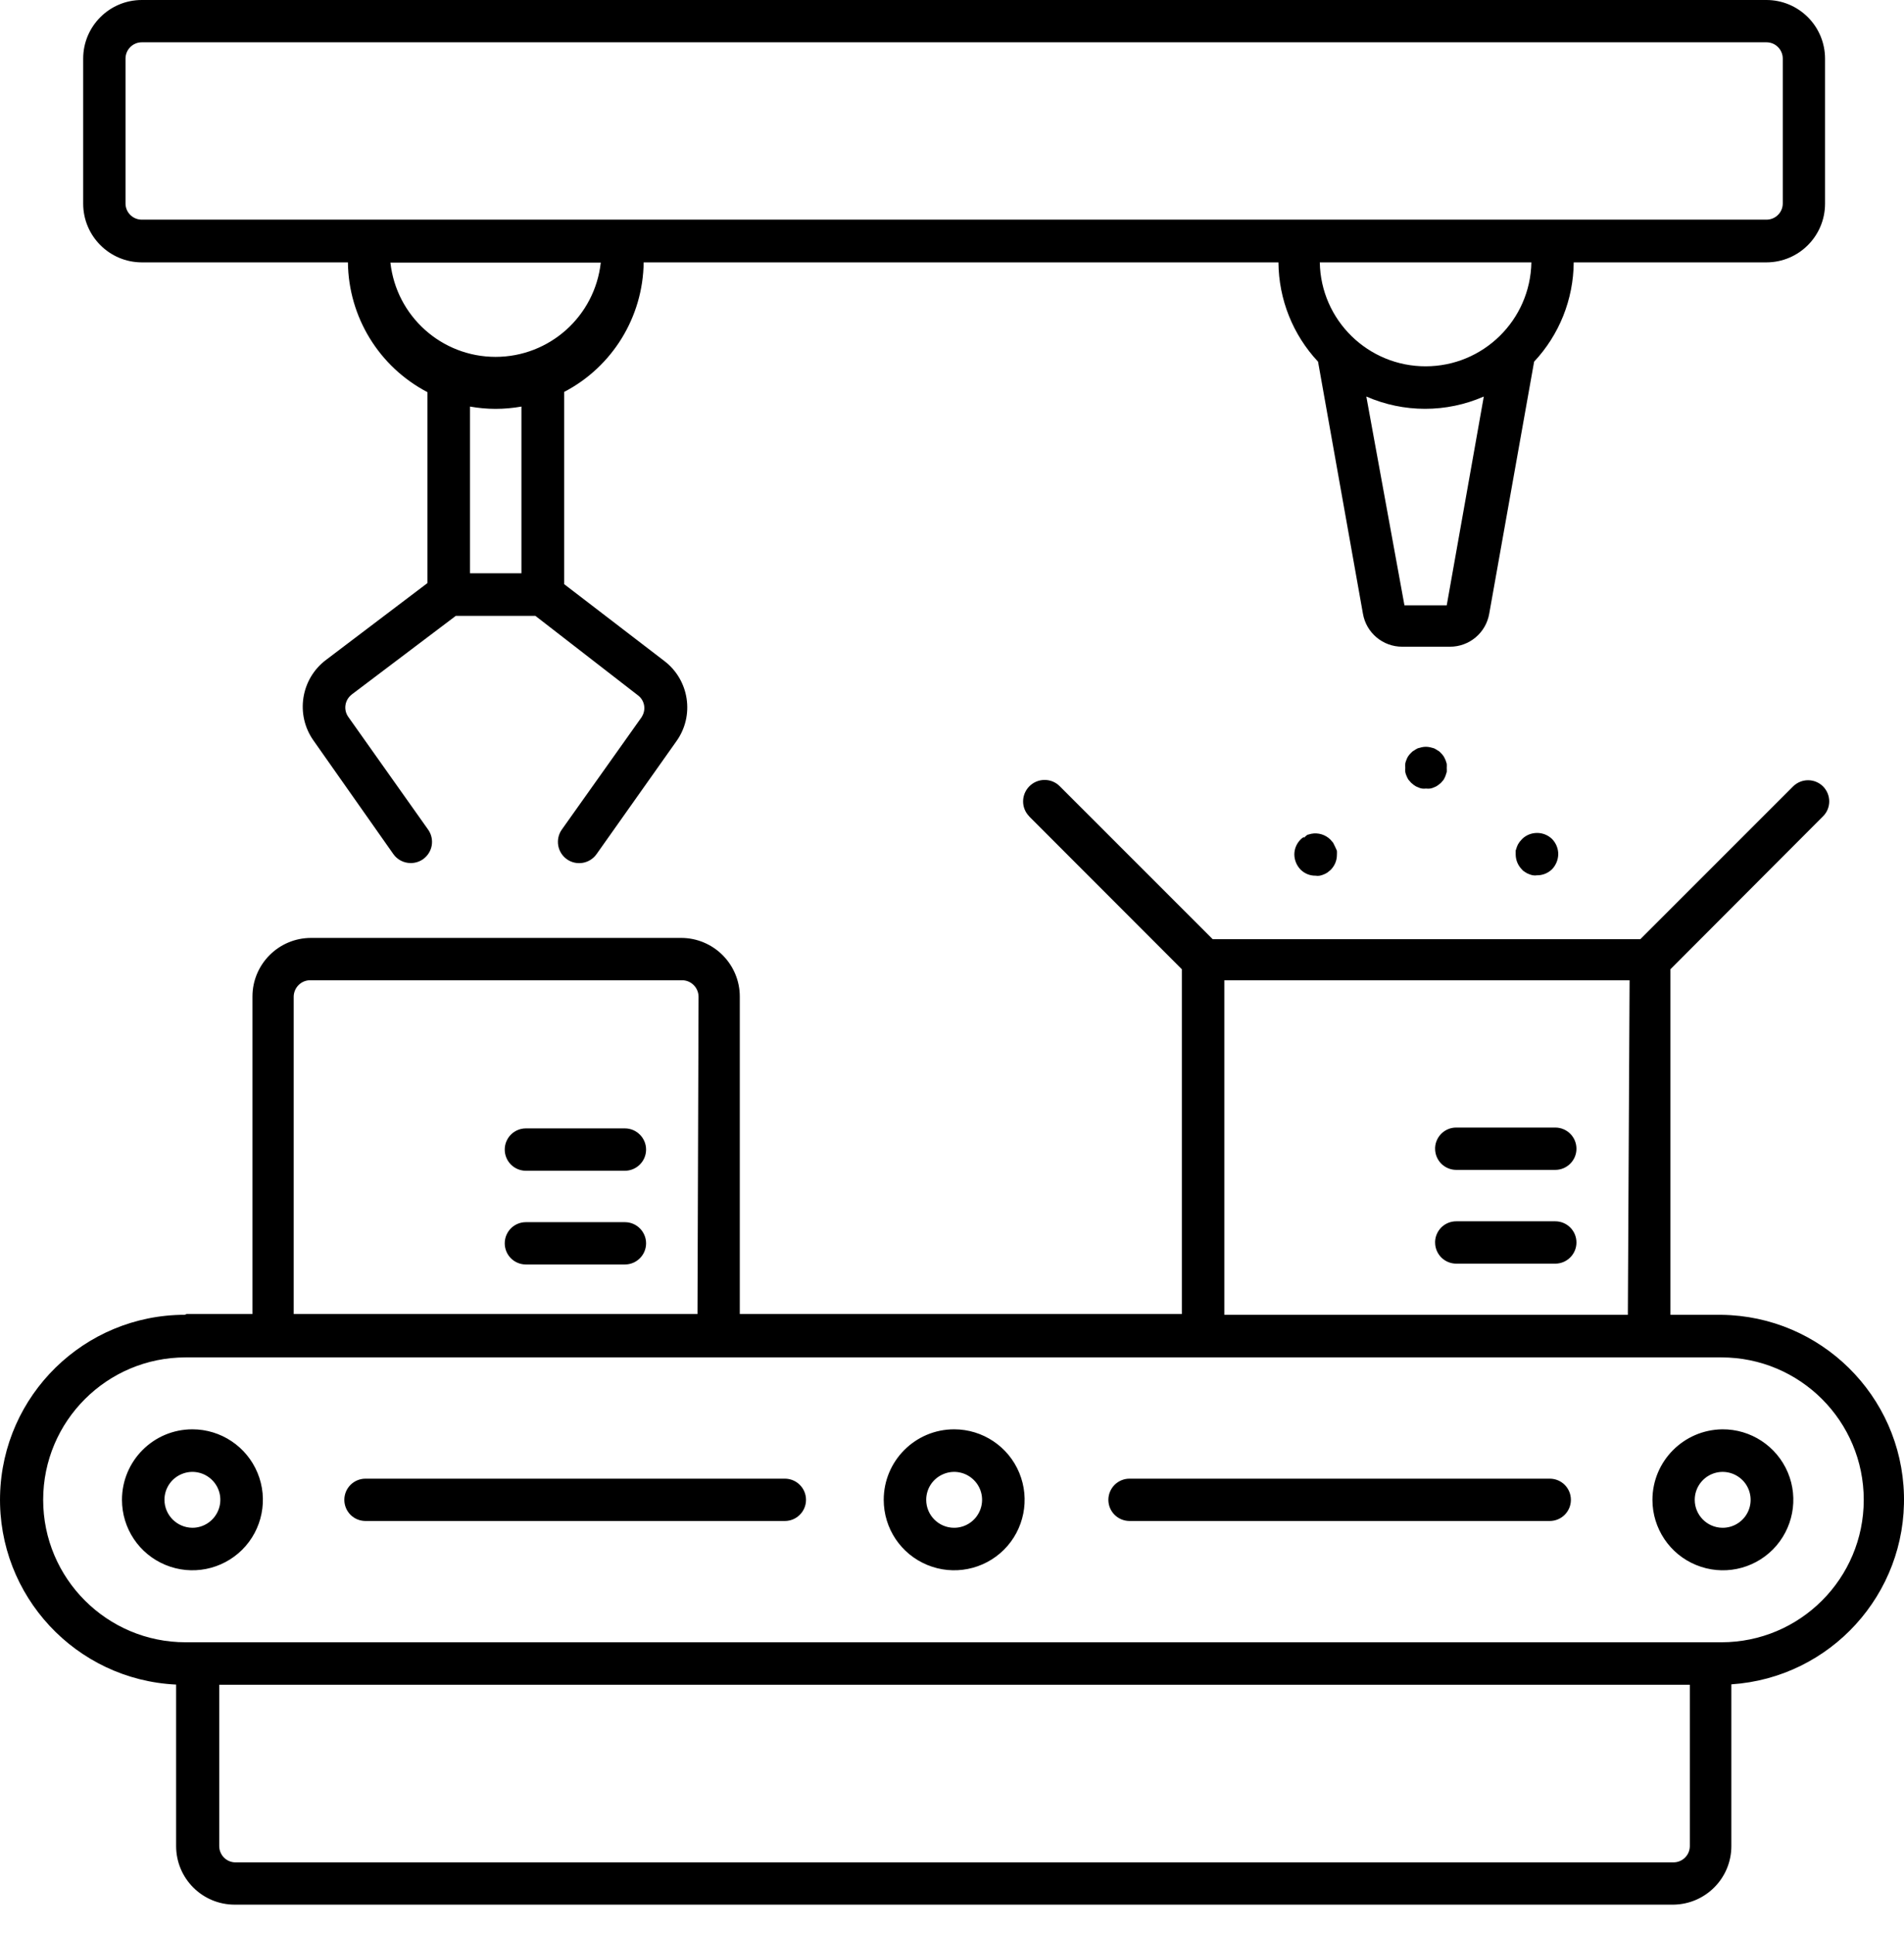 <svg width="64" height="65" viewBox="0 0 64 65" fill="none" xmlns="http://www.w3.org/2000/svg">
<path d="M17.677 37.924H21.005C21.397 37.924 21.717 38.244 21.717 38.635C21.717 39.027 21.397 39.347 21.005 39.347H17.677C17.282 39.347 16.966 39.027 16.966 38.635C16.966 38.244 17.282 37.924 17.677 37.924ZM16.966 41.786C16.966 41.975 17.041 42.156 17.174 42.289C17.307 42.422 17.488 42.497 17.677 42.497H21.005C21.397 42.497 21.717 42.178 21.717 41.786C21.717 41.394 21.397 41.075 21.005 41.075H17.677C17.282 41.075 16.966 41.394 16.966 41.786ZM47.277 25.532C47.258 25.574 47.244 25.616 47.236 25.66C47.233 25.71 47.233 25.758 47.236 25.805C47.233 25.852 47.233 25.899 47.236 25.946C47.244 25.991 47.258 26.032 47.277 26.074C47.294 26.119 47.316 26.163 47.341 26.202L47.433 26.308L47.538 26.394H47.541C47.577 26.422 47.619 26.444 47.663 26.458C47.705 26.48 47.749 26.494 47.797 26.502C47.841 26.508 47.888 26.508 47.933 26.502C47.98 26.508 48.027 26.508 48.075 26.502C48.122 26.494 48.166 26.48 48.211 26.458C48.252 26.444 48.294 26.422 48.33 26.394L48.43 26.316L48.522 26.21C48.547 26.169 48.569 26.124 48.586 26.082L48.627 25.955L48.63 25.952C48.633 25.905 48.633 25.858 48.63 25.81C48.633 25.763 48.633 25.716 48.63 25.669L48.589 25.541H48.586C48.569 25.496 48.547 25.452 48.522 25.413C48.497 25.374 48.464 25.338 48.43 25.305C48.402 25.271 48.366 25.241 48.325 25.221C48.286 25.194 48.244 25.169 48.202 25.149L48.066 25.113C47.977 25.093 47.88 25.093 47.791 25.113L47.655 25.149C47.613 25.169 47.572 25.194 47.533 25.221C47.494 25.241 47.455 25.271 47.427 25.305C47.394 25.338 47.361 25.374 47.336 25.413C47.31 25.449 47.291 25.491 47.277 25.532ZM50.992 28.45L50.95 28.578H50.947C50.945 28.625 50.945 28.672 50.947 28.719C50.95 28.911 51.025 29.091 51.161 29.225C51.189 29.261 51.228 29.289 51.267 29.311C51.306 29.339 51.345 29.361 51.389 29.375C51.431 29.394 51.478 29.408 51.525 29.417C51.572 29.425 51.62 29.425 51.667 29.417C51.856 29.419 52.036 29.344 52.173 29.211C52.3 29.075 52.376 28.894 52.378 28.705C52.378 28.516 52.303 28.336 52.173 28.2C52.036 28.066 51.856 27.994 51.667 27.994C51.478 27.994 51.295 28.066 51.161 28.2L51.07 28.305V28.308C51.036 28.352 51.011 28.4 50.992 28.45ZM43.83 28.13C43.785 28.152 43.749 28.18 43.716 28.216C43.582 28.35 43.507 28.53 43.507 28.719C43.51 28.908 43.585 29.089 43.716 29.225C43.849 29.358 44.03 29.433 44.218 29.43C44.266 29.439 44.316 29.439 44.363 29.43C44.452 29.411 44.541 29.375 44.619 29.325L44.724 29.239C44.86 29.105 44.938 28.925 44.938 28.733C44.941 28.686 44.941 28.639 44.938 28.591L44.874 28.45L44.81 28.322L44.719 28.216C44.549 28.05 44.31 27.977 44.077 28.022L43.941 28.058H43.943C43.902 28.088 43.863 28.122 43.83 28.158L43.83 28.13ZM48.239 38.607C48.239 38.796 48.314 38.977 48.447 39.11C48.581 39.243 48.761 39.318 48.95 39.318H52.278C52.67 39.318 52.99 38.999 52.99 38.607C52.99 38.212 52.67 37.896 52.278 37.896H48.956C48.761 37.893 48.575 37.971 48.439 38.11C48.303 38.251 48.23 38.44 48.239 38.635L48.239 38.607ZM48.239 41.758C48.239 41.947 48.314 42.127 48.447 42.261C48.581 42.394 48.761 42.469 48.95 42.469H52.278C52.67 42.469 52.99 42.149 52.99 41.758C52.99 41.363 52.67 41.046 52.278 41.046H48.956C48.761 41.044 48.575 41.121 48.439 41.26C48.303 41.402 48.23 41.591 48.239 41.785L48.239 41.758ZM6.275 44.161H8.486V33.492C8.486 32.403 9.37 31.522 10.456 31.522H22.897C23.42 31.522 23.92 31.731 24.289 32.1C24.659 32.47 24.867 32.97 24.867 33.492V44.161H39.726V32.575L34.597 27.441V27.438C34.317 27.155 34.322 26.699 34.608 26.418C34.892 26.141 35.35 26.143 35.628 26.43L40.762 31.564H55.138L60.272 26.43C60.553 26.152 61.003 26.154 61.281 26.432C61.556 26.713 61.556 27.163 61.275 27.438L56.149 32.575V44.189H57.863C61.2 44.23 63.909 46.9 63.998 50.237C64.087 53.574 61.528 56.386 58.197 56.608V62.042C58.197 63.12 57.333 63.995 56.255 64.012H7.889C6.8 64.012 5.92 63.131 5.92 62.042V56.616C2.549 56.455 -0.076 53.632 0.002 50.259C0.082 46.886 2.836 44.191 6.211 44.188L6.275 44.161ZM23.481 33.492C23.475 33.192 23.233 32.947 22.931 32.945H10.42C10.12 32.947 9.878 33.192 9.872 33.492V44.161H23.445L23.481 33.492ZM54.776 32.945H41.154V44.189H54.718L54.776 32.945ZM7.889 62.59H56.254C56.554 62.59 56.798 62.348 56.801 62.048V56.622H7.369V62.042C7.369 62.334 7.597 62.576 7.889 62.59ZM6.238 55.194H57.862C60.505 55.194 62.647 53.049 62.647 50.407C62.647 47.762 60.505 45.62 57.862 45.62H6.238C3.596 45.62 1.451 47.762 1.451 50.407C1.451 53.049 3.596 55.194 6.238 55.194ZM59.377 8.818H52.898C52.889 10.06 52.414 11.252 51.567 12.155L50.058 20.626C49.947 21.268 49.389 21.737 48.736 21.735H47.135C46.482 21.737 45.924 21.268 45.813 20.626L44.304 12.155C43.457 11.252 42.982 10.06 42.973 8.818H21.636C21.614 10.652 20.588 12.325 18.963 13.172V19.632L22.328 22.213C23.172 22.854 23.353 24.055 22.733 24.916L20.052 28.706C19.824 29.028 19.377 29.106 19.055 28.878C18.733 28.65 18.657 28.203 18.885 27.88L21.575 24.091H21.572C21.722 23.857 21.672 23.552 21.458 23.38L17.996 20.698H15.321L11.82 23.343H11.823C11.587 23.521 11.537 23.858 11.709 24.096L14.39 27.881C14.501 28.036 14.543 28.228 14.512 28.414C14.479 28.603 14.373 28.767 14.218 28.878C14.098 28.961 13.954 29.006 13.806 29.006C13.576 29.006 13.356 28.895 13.223 28.706L10.542 24.894C9.922 24.024 10.108 22.818 10.961 22.177L14.368 19.596V13.18C12.742 12.33 11.714 10.655 11.695 8.818H4.766C3.68 8.816 2.799 7.935 2.796 6.849V1.97C2.796 0.881 3.68 0 4.766 0H59.377C59.899 0 60.399 0.208 60.769 0.578C61.138 0.947 61.346 1.448 61.346 1.97V6.849C61.344 7.935 60.463 8.816 59.377 8.818ZM47.208 20.343H48.63L49.875 13.33V13.327C48.617 13.877 47.186 13.877 45.927 13.327L47.208 20.343ZM47.919 12.313V12.311C49.858 12.311 51.439 10.758 51.475 8.818H44.363C44.396 10.763 45.988 12.319 47.933 12.311L47.919 12.313ZM15.799 19.267H17.527V13.664C17.241 13.714 16.949 13.741 16.657 13.741C16.371 13.741 16.082 13.714 15.799 13.664V19.267ZM13.123 8.826C13.323 10.63 14.846 11.994 16.657 11.994C18.472 11.994 19.994 10.629 20.194 8.826H13.123ZM59.925 1.969C59.925 1.667 59.68 1.422 59.377 1.422H4.767C4.466 1.422 4.222 1.664 4.219 1.964V6.843C4.222 7.143 4.466 7.382 4.767 7.382H59.377C59.677 7.382 59.922 7.143 59.925 6.843V1.969ZM37.256 50.407C37.256 50.596 37.331 50.777 37.465 50.91C37.598 51.043 37.779 51.118 37.968 51.118H52.092C52.487 51.118 52.803 50.799 52.803 50.407C52.803 50.013 52.487 49.696 52.092 49.696H37.975C37.784 49.693 37.603 49.768 37.467 49.901C37.334 50.035 37.256 50.215 37.256 50.407ZM11.574 50.407C11.574 50.596 11.649 50.777 11.782 50.91C11.915 51.043 12.096 51.118 12.285 51.118H26.382C26.774 51.118 27.093 50.799 27.093 50.407C27.093 50.013 26.774 49.696 26.382 49.696H12.285C11.893 49.696 11.574 50.013 11.574 50.407ZM57.891 48.037C58.85 48.029 59.719 48.601 60.094 49.485C60.467 50.368 60.269 51.391 59.594 52.074C58.919 52.755 57.9 52.963 57.01 52.596C56.124 52.233 55.544 51.366 55.544 50.407C55.546 49.107 56.594 48.054 57.891 48.037ZM57.891 51.346C58.272 51.352 58.619 51.127 58.769 50.777C58.919 50.427 58.841 50.018 58.575 49.749C58.305 49.477 57.902 49.393 57.549 49.538C57.197 49.682 56.966 50.027 56.966 50.407C56.966 50.918 57.377 51.338 57.891 51.346ZM32.072 48.037C33.031 48.037 33.895 48.615 34.261 49.499C34.628 50.385 34.425 51.405 33.747 52.083C33.069 52.758 32.05 52.961 31.166 52.594C30.28 52.227 29.705 51.366 29.705 50.407C29.705 49.099 30.763 48.037 32.072 48.037ZM32.072 51.346C32.453 51.346 32.794 51.116 32.939 50.766C33.086 50.416 33.005 50.01 32.736 49.743C32.467 49.474 32.064 49.393 31.714 49.54C31.361 49.685 31.133 50.026 31.133 50.407C31.133 50.924 31.552 51.346 32.072 51.346ZM6.467 48.037C7.425 48.037 8.289 48.615 8.656 49.499C9.023 50.385 8.82 51.405 8.142 52.083C7.464 52.758 6.445 52.961 5.561 52.594C4.675 52.227 4.1 51.366 4.1 50.407C4.1 49.099 5.158 48.037 6.467 48.037ZM6.467 51.346C6.847 51.346 7.189 51.116 7.334 50.766C7.481 50.416 7.4 50.01 7.131 49.743C6.861 49.474 6.459 49.393 6.108 49.54C5.756 49.685 5.528 50.026 5.528 50.407C5.531 50.924 5.95 51.341 6.467 51.346Z" fill="black"/>
</svg>
